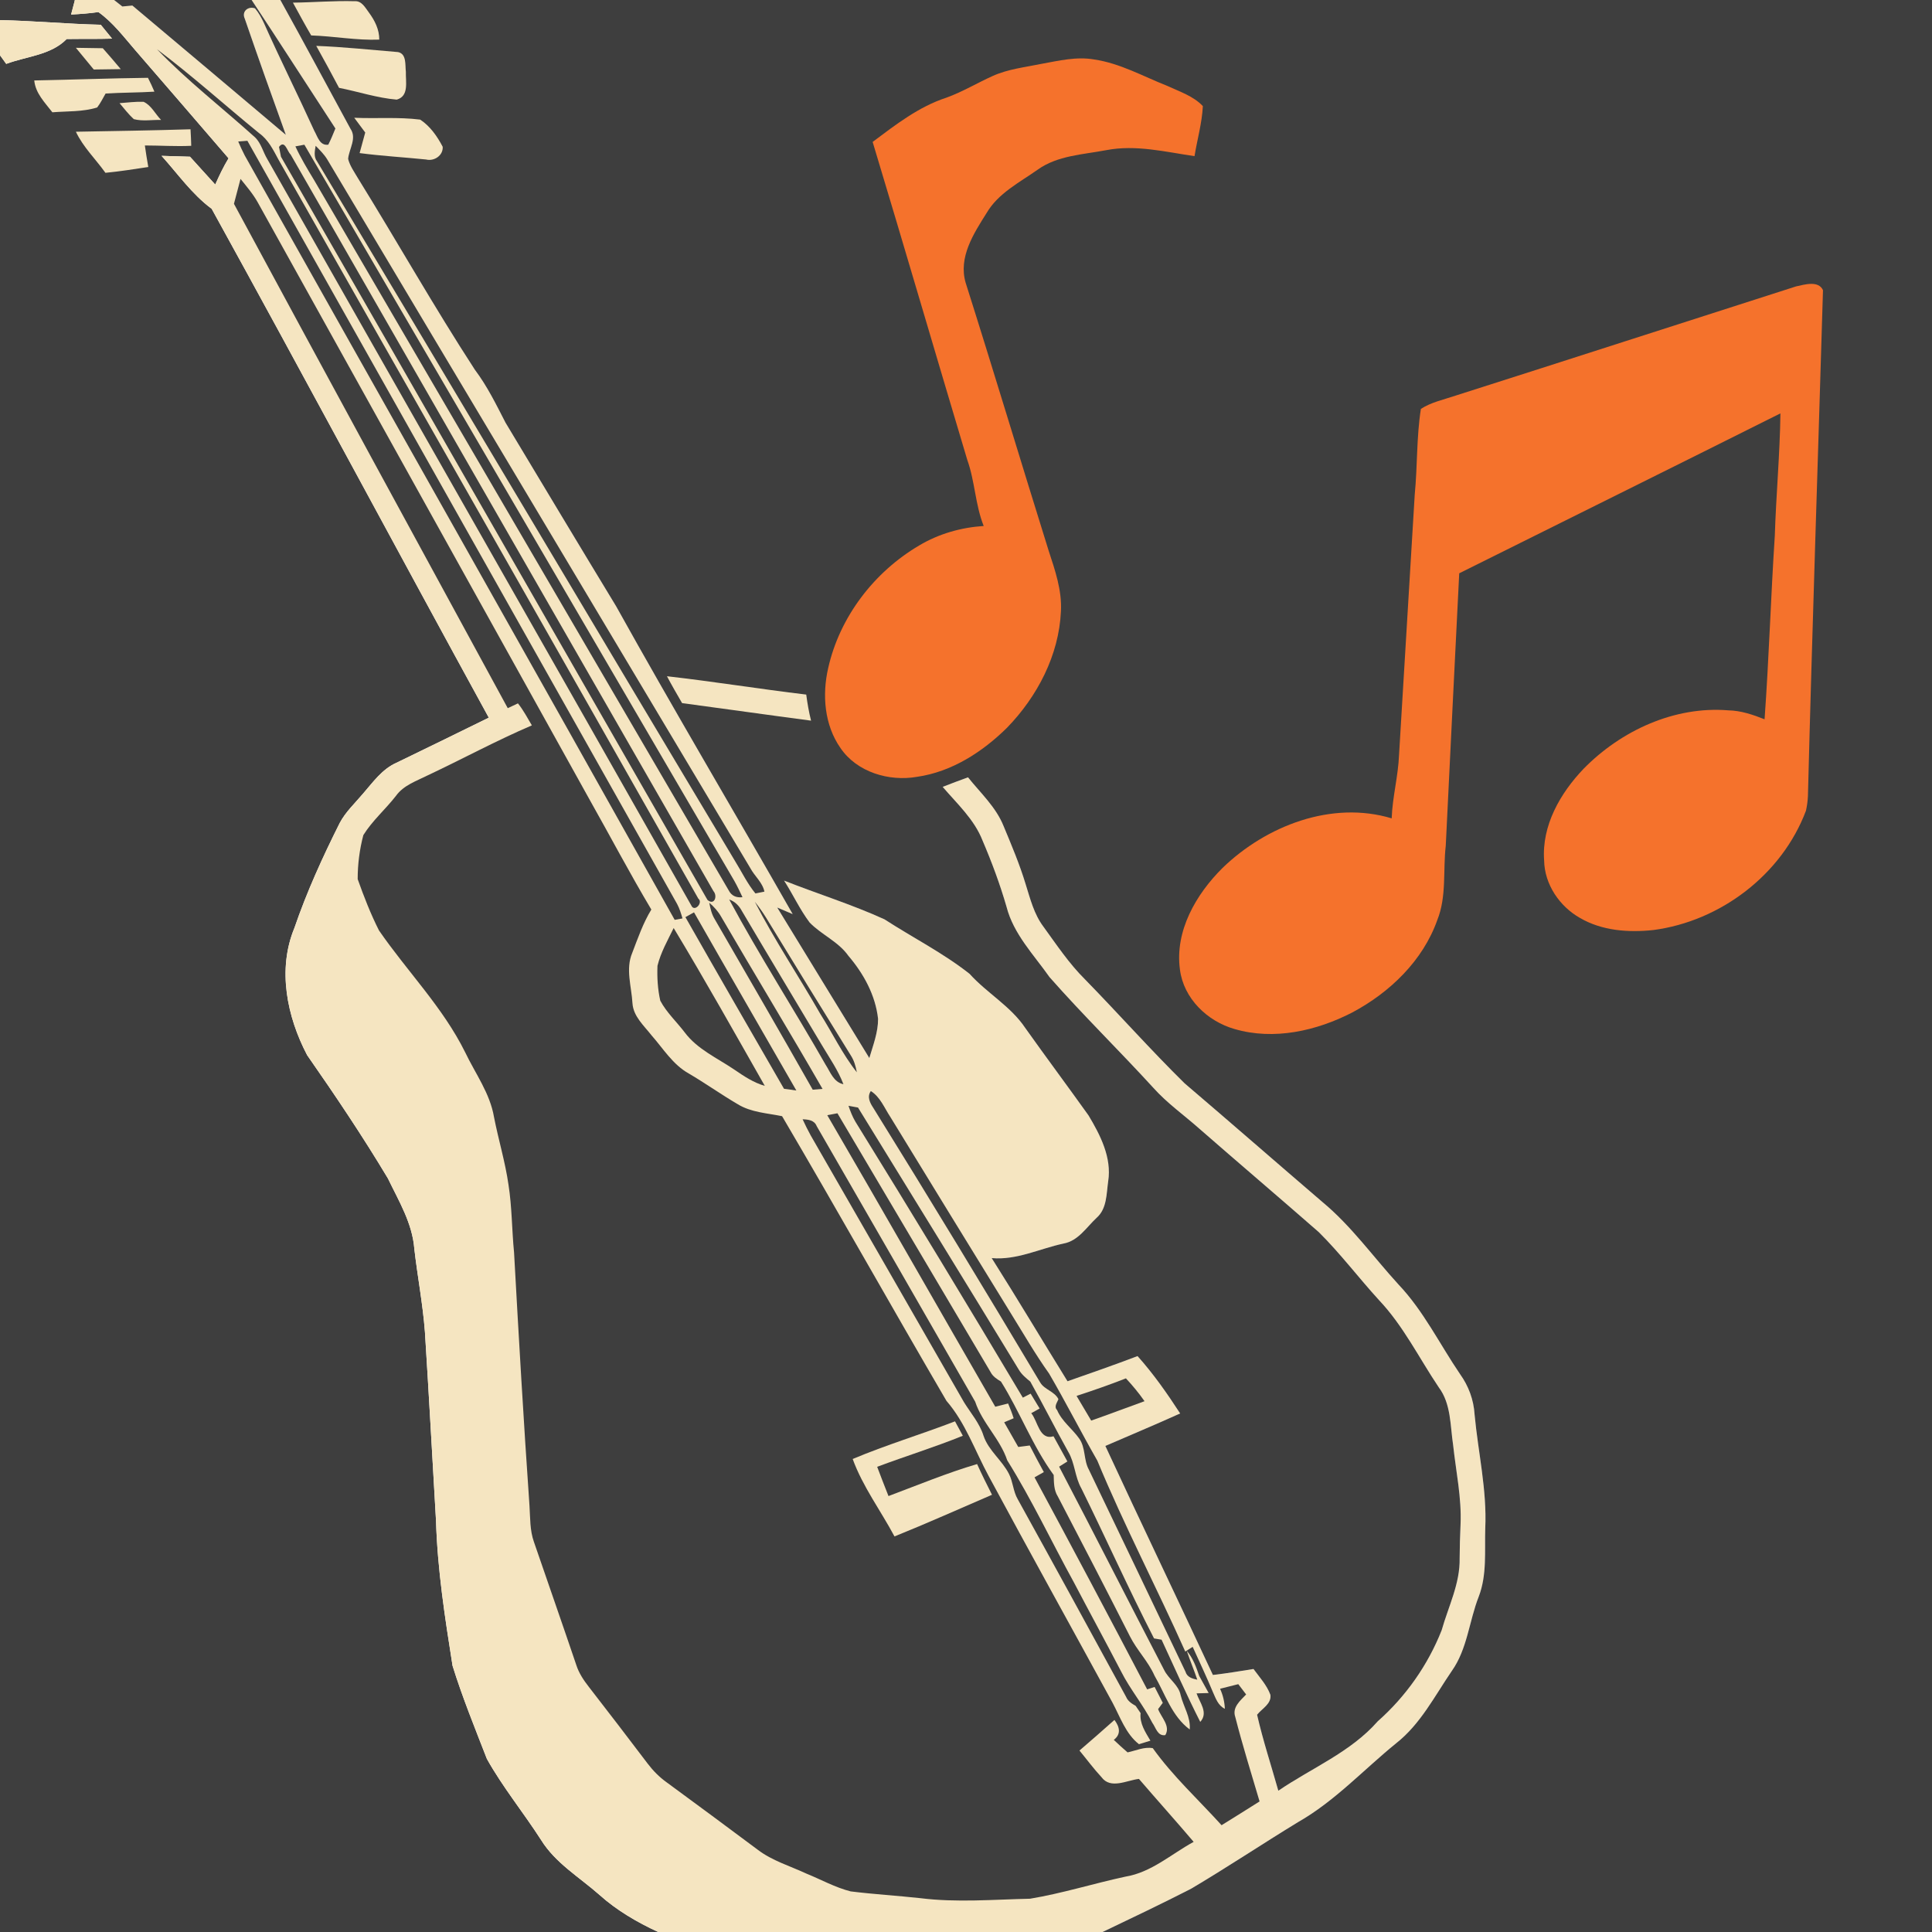 <?xml version="1.0" encoding="UTF-8" ?>
<!DOCTYPE svg PUBLIC "-//W3C//DTD SVG 1.1//EN" "http://www.w3.org/Graphics/SVG/1.1/DTD/svg11.dtd">
<svg width="512pt" height="512pt" viewBox="0 0 512 512" version="1.1" xmlns="http://www.w3.org/2000/svg">
<path fill="#3e3e3e" opacity="1.00" d=" M 0.00 0.00 L 18.93 0.00 L 19.85 0.01 C 19.60 0.97 19.09 2.89 18.84 3.85 C 21.26 3.72 23.68 3.55 26.08 3.20 C 29.89 5.92 32.73 9.68 35.76 13.20 C 44.03 22.79 52.33 32.33 60.57 41.95 C 59.22 44.18 58.10 46.53 57.04 48.91 C 54.79 46.46 52.59 43.98 50.35 41.53 C 47.84 41.44 45.33 41.36 42.82 41.30 C 47.13 46.08 50.88 51.48 56.10 55.34 C 80.82 100.16 104.95 145.30 129.54 190.19 C 121.38 194.20 113.21 198.20 105.03 202.16 C 101.25 203.84 98.84 207.30 96.21 210.32 C 94.07 212.87 91.57 215.17 90.01 218.14 C 85.49 227.16 81.30 236.35 78.03 245.90 C 73.47 256.87 76.04 269.41 81.38 279.60 C 88.83 290.29 96.11 301.11 102.80 312.29 C 105.68 318.26 109.28 324.18 109.80 330.94 C 110.64 338.29 112.05 345.57 112.61 352.95 C 113.67 369.64 114.58 386.34 115.55 403.04 C 115.93 415.94 117.92 428.71 119.93 441.43 C 122.53 449.80 125.86 457.95 129.03 466.12 C 133.23 473.63 138.72 480.34 143.37 487.57 C 147.17 493.74 153.56 497.47 158.87 502.17 C 163.47 506.29 168.84 509.42 174.43 512.00 L 0.00 512.00 L 0.00 14.65 C 0.41 15.22 1.24 16.36 1.65 16.93 C 7.04 14.91 13.44 14.65 17.68 10.34 C 21.69 10.28 25.70 10.36 29.70 10.24 C 28.71 9.01 27.71 7.78 26.70 6.56 C 17.79 6.36 8.91 5.51 0.00 5.33 L 0.00 0.00 Z" />
<path fill="#f5e5c1" opacity="1.00" d=" M 18.93 0.00 L 30.23 0.00 C 30.78 0.43 31.87 1.29 32.42 1.72 C 33.08 1.66 34.41 1.53 35.08 1.47 C 48.66 12.86 62.20 24.31 75.75 35.74 C 72.05 25.50 68.40 15.23 64.86 4.93 C 63.98 3.02 65.78 1.57 67.58 2.22 C 68.58 3.39 69.30 4.75 69.95 6.13 C 74.23 15.73 78.94 25.12 83.29 34.68 C 84.18 36.23 84.72 38.66 87.00 38.35 C 87.71 36.95 88.30 35.50 88.89 34.05 C 81.48 22.71 74.16 11.30 66.69 0.00 L 74.30 0.00 C 80.58 11.31 86.67 22.74 92.86 34.10 C 94.63 36.64 92.50 39.44 92.25 42.11 C 92.72 43.97 93.88 45.55 94.83 47.19 C 105.28 64.07 115.04 81.37 125.86 98.01 C 129.12 102.34 131.49 107.20 133.96 112.00 C 143.71 128.23 153.45 144.48 163.28 160.67 C 178.51 188.06 194.54 215.02 210.07 242.25 C 208.70 241.66 207.34 241.08 205.97 240.50 C 214.09 253.81 222.25 267.09 230.38 280.39 C 231.38 277.00 232.71 273.60 232.70 270.01 C 232.01 263.72 228.87 258.03 224.82 253.28 C 222.16 249.51 217.70 247.72 214.56 244.47 C 211.95 241.00 210.14 237.01 207.79 233.37 C 216.63 236.87 225.76 239.69 234.41 243.64 C 241.89 248.49 249.95 252.55 256.96 258.09 C 261.55 263.19 267.81 266.62 271.68 272.39 C 277.21 280.17 282.92 287.83 288.47 295.60 C 291.60 300.82 294.66 306.78 293.68 313.06 C 293.21 316.36 293.36 320.28 290.66 322.69 C 287.96 325.19 285.78 328.82 281.90 329.54 C 275.53 330.89 269.49 334.00 262.81 333.41 C 269.64 344.21 276.18 355.19 282.90 366.05 C 289.10 363.88 295.31 361.72 301.46 359.38 C 305.68 364.09 309.31 369.28 312.75 374.58 C 306.18 377.55 299.53 380.32 292.93 383.19 C 302.32 403.47 312.00 423.62 321.43 443.88 C 325.03 443.47 328.61 442.87 332.19 442.30 C 333.79 444.50 335.72 446.56 336.67 449.15 C 337.00 451.53 334.41 452.81 333.14 454.42 C 334.69 461.22 336.88 467.85 338.77 474.56 C 347.62 468.52 357.92 464.36 365.11 456.17 C 372.55 449.60 378.42 441.25 382.06 432.02 C 383.84 425.73 386.96 419.63 386.82 412.96 C 386.84 409.97 386.92 406.99 387.06 404.01 C 387.37 396.94 385.85 389.98 385.10 383.00 C 384.30 377.79 384.59 372.05 381.27 367.63 C 376.06 359.88 371.90 351.35 365.43 344.52 C 360.03 338.60 355.19 332.17 349.50 326.53 C 339.01 317.35 328.38 308.32 317.88 299.15 C 313.81 295.53 309.30 292.37 305.65 288.28 C 296.61 278.39 287.00 269.01 278.14 258.95 C 273.96 253.00 268.59 247.54 266.74 240.30 C 265.01 234.32 262.84 228.48 260.39 222.76 C 258.20 217.14 253.65 213.01 249.82 208.53 C 252.04 207.66 254.28 206.82 256.53 206.00 C 259.85 210.15 263.94 213.88 265.96 218.92 C 268.07 223.99 270.22 229.06 271.81 234.33 C 273.02 238.19 274.02 242.24 276.49 245.54 C 279.99 250.35 283.30 255.35 287.55 259.56 C 296.43 268.65 304.87 278.18 313.93 287.09 C 326.16 297.52 338.26 308.09 350.46 318.55 C 358.13 324.91 363.93 333.10 370.62 340.41 C 377.27 347.42 381.52 356.20 386.91 364.13 C 389.18 367.28 390.55 370.97 390.78 374.86 C 391.72 384.90 394.08 394.86 393.61 405.00 C 393.41 411.06 394.11 417.34 391.87 423.14 C 389.32 429.65 388.87 436.99 384.74 442.82 C 380.20 449.46 376.46 456.89 370.02 461.96 C 361.37 468.98 353.72 477.35 343.96 482.90 C 334.45 488.70 325.18 494.90 315.58 500.57 C 307.86 504.52 300.02 508.26 292.19 512.00 L 174.43 512.00 C 168.84 509.42 163.47 506.29 158.87 502.17 C 153.56 497.47 147.17 493.74 143.37 487.57 C 138.72 480.34 133.23 473.63 129.03 466.12 C 125.86 457.95 122.53 449.80 119.93 441.43 C 117.92 428.71 115.93 415.94 115.55 403.04 C 114.58 386.34 113.67 369.64 112.61 352.95 C 112.05 345.57 110.64 338.29 109.80 330.94 C 109.28 324.18 105.68 318.26 102.80 312.29 C 96.11 301.11 88.83 290.29 81.38 279.60 C 76.04 269.41 73.47 256.87 78.03 245.90 C 81.30 236.35 85.49 227.16 90.01 218.14 C 91.57 215.17 94.07 212.87 96.21 210.32 C 98.84 207.30 101.25 203.84 105.03 202.16 C 113.21 198.20 121.38 194.20 129.54 190.19 C 104.95 145.30 80.82 100.16 56.10 55.34 C 50.88 51.48 47.13 46.08 42.82 41.30 C 45.33 41.36 47.84 41.44 50.35 41.53 C 52.59 43.98 54.79 46.46 57.04 48.91 C 58.10 46.53 59.22 44.18 60.57 41.95 C 52.33 32.33 44.03 22.79 35.76 13.20 C 32.73 9.68 29.89 5.92 26.08 3.20 C 23.68 3.55 21.26 3.72 18.84 3.85 C 19.09 2.89 19.60 0.97 19.85 0.01 L 18.93 0.00 Z" />
<path fill="#3e3e3e" opacity="1.00" d=" M 30.23 0.00 L 66.69 0.00 C 74.16 11.30 81.48 22.71 88.89 34.05 C 88.30 35.50 87.71 36.95 87.00 38.35 C 84.72 38.66 84.18 36.23 83.29 34.68 C 78.94 25.12 74.23 15.73 69.95 6.13 C 69.30 4.75 68.58 3.39 67.58 2.22 C 65.78 1.57 63.98 3.02 64.86 4.93 C 68.40 15.23 72.05 25.50 75.75 35.74 C 62.20 24.31 48.66 12.86 35.08 1.47 C 34.41 1.53 33.08 1.66 32.42 1.72 C 31.87 1.29 30.78 0.43 30.23 0.00 Z" />
<path fill="#3e3e3e" opacity="1.00" d=" M 74.30 0.00 L 512.00 0.00 L 512.00 512.00 L 292.19 512.00 C 300.02 508.26 307.86 504.52 315.58 500.57 C 325.18 494.90 334.45 488.70 343.96 482.90 C 353.72 477.35 361.37 468.98 370.02 461.96 C 376.46 456.89 380.20 449.46 384.74 442.82 C 388.87 436.99 389.32 429.65 391.87 423.14 C 394.11 417.34 393.41 411.06 393.61 405.00 C 394.08 394.86 391.72 384.90 390.78 374.86 C 390.55 370.97 389.18 367.28 386.91 364.13 C 381.52 356.20 377.27 347.42 370.62 340.41 C 363.93 333.10 358.13 324.91 350.46 318.55 C 338.26 308.09 326.16 297.52 313.93 287.09 C 304.87 278.18 296.43 268.65 287.55 259.56 C 283.30 255.35 279.99 250.35 276.49 245.54 C 274.02 242.24 273.02 238.19 271.81 234.33 C 270.22 229.06 268.07 223.99 265.96 218.92 C 263.94 213.88 259.85 210.15 256.53 206.00 C 254.28 206.82 252.04 207.66 249.82 208.53 C 253.65 213.01 258.20 217.14 260.39 222.76 C 262.84 228.48 265.01 234.32 266.74 240.30 C 268.59 247.54 273.96 253.00 278.14 258.95 C 287.00 269.01 296.61 278.39 305.65 288.28 C 309.30 292.37 313.81 295.53 317.88 299.15 C 328.38 308.32 339.01 317.35 349.50 326.53 C 355.19 332.17 360.03 338.60 365.43 344.52 C 371.90 351.35 376.06 359.88 381.27 367.63 C 384.59 372.05 384.30 377.79 385.10 383.00 C 385.85 389.98 387.37 396.94 387.06 404.01 C 386.92 406.99 386.84 409.97 386.82 412.96 C 386.96 419.63 383.84 425.73 382.06 432.02 C 378.42 441.25 372.55 449.60 365.11 456.17 C 357.92 464.36 347.62 468.52 338.77 474.56 C 336.88 467.85 334.69 461.22 333.14 454.42 C 334.41 452.81 337.00 451.53 336.67 449.15 C 335.72 446.56 333.79 444.50 332.19 442.30 C 328.61 442.87 325.03 443.47 321.43 443.88 C 312.00 423.62 302.32 403.47 292.93 383.19 C 299.53 380.32 306.18 377.55 312.75 374.58 C 309.31 369.28 305.68 364.09 301.46 359.38 C 295.31 361.72 289.10 363.88 282.90 366.05 C 276.18 355.19 269.64 344.21 262.81 333.41 C 269.49 334.00 275.53 330.89 281.90 329.54 C 285.78 328.82 287.96 325.19 290.66 322.69 C 293.36 320.28 293.21 316.36 293.68 313.06 C 294.66 306.78 291.60 300.82 288.47 295.60 C 282.92 287.83 277.21 280.17 271.68 272.39 C 267.81 266.62 261.55 263.19 256.96 258.09 C 249.95 252.55 241.89 248.49 234.41 243.64 C 225.76 239.69 216.63 236.87 207.79 233.37 C 210.14 237.01 211.95 241.00 214.56 244.47 C 217.70 247.72 222.16 249.51 224.82 253.28 C 228.87 258.03 232.01 263.72 232.70 270.01 C 232.71 273.60 231.38 277.00 230.38 280.39 C 222.25 267.09 214.09 253.81 205.97 240.50 C 207.34 241.08 208.70 241.66 210.07 242.25 C 194.54 215.02 178.51 188.06 163.28 160.67 C 153.45 144.48 143.71 128.23 133.96 112.00 C 131.49 107.20 129.12 102.34 125.86 98.01 C 115.04 81.37 105.28 64.07 94.83 47.19 C 93.88 45.55 92.72 43.97 92.25 42.11 C 92.50 39.44 94.63 36.64 92.86 34.10 C 86.67 22.74 80.58 11.31 74.30 0.00 Z" />
<path fill="#f5e5c1" opacity="1.00" d=" M 77.63 0.70 C 83.08 0.64 88.52 0.16 93.97 0.32 C 95.88 0.17 96.80 2.05 97.77 3.33 C 99.32 5.43 100.53 7.82 100.51 10.50 C 94.47 10.74 88.50 9.58 82.47 9.39 C 80.79 6.52 79.22 3.61 77.63 0.70 Z" />
<path fill="#f5e5c1" opacity="1.00" d=" M 0.00 5.33 C 8.91 5.51 17.79 6.36 26.70 6.56 C 27.71 7.78 28.71 9.01 29.70 10.24 C 25.70 10.36 21.69 10.28 17.68 10.34 C 13.44 14.65 7.04 14.91 1.65 16.93 C 1.24 16.36 0.41 15.22 0.00 14.65 L 0.00 5.33 Z" />
<path fill="#f5e5c1" opacity="1.00" d=" M 83.81 12.16 C 91.05 12.43 98.26 13.21 105.48 13.80 C 107.81 14.28 107.33 17.23 107.56 19.01 C 107.47 21.60 108.46 25.49 105.14 26.40 C 99.95 25.97 94.95 24.28 89.85 23.28 C 87.87 19.55 85.87 15.84 83.81 12.16 Z" />
<path fill="#f5e5c1" opacity="1.00" d=" M 20.11 12.67 C 22.49 12.71 24.86 12.76 27.24 12.78 C 28.85 14.60 30.44 16.45 32.00 18.32 C 29.62 18.37 27.23 18.40 24.85 18.42 C 23.28 16.49 21.70 14.57 20.11 12.67 Z" />
<path fill="#3e3e3e" opacity="1.00" d=" M 41.60 13.05 C 50.93 20.05 59.60 27.90 68.64 35.27 C 71.08 36.99 72.40 39.70 73.78 42.26 C 110.80 107.59 148.07 172.79 185.06 238.14 C 186.43 239.22 184.01 241.84 183.20 239.96 C 145.85 173.99 108.26 108.14 70.86 42.20 C 69.70 40.29 69.21 37.93 67.55 36.36 C 58.91 28.58 49.68 21.43 41.60 13.05 Z" />
<path fill="#f5722c" opacity="1.00" d=" M 276.01 16.92 C 280.59 16.09 285.28 14.94 289.95 15.76 C 296.83 16.76 302.95 20.24 309.34 22.76 C 312.59 24.28 316.25 25.44 318.77 28.12 C 318.54 32.61 317.28 36.97 316.56 41.38 C 308.84 40.26 301.00 38.28 293.18 39.79 C 286.99 40.98 280.28 41.18 274.97 44.98 C 270.16 48.38 264.54 51.19 261.46 56.45 C 258.02 61.91 253.93 68.18 255.91 74.94 C 263.40 98.57 270.52 122.31 277.91 145.96 C 279.61 151.14 281.45 156.45 281.16 161.98 C 280.64 173.64 274.90 184.59 266.87 192.86 C 260.36 199.29 252.20 204.56 243.00 205.87 C 235.60 207.16 227.09 204.64 222.74 198.24 C 218.46 192.14 217.84 184.14 219.48 177.04 C 222.52 163.48 231.67 151.56 243.60 144.55 C 248.78 141.46 254.68 139.78 260.69 139.39 C 258.44 133.75 258.38 127.57 256.34 121.88 C 247.93 93.80 239.73 65.67 231.26 37.61 C 237.34 33.06 243.51 28.25 250.82 25.88 C 255.08 24.34 258.97 21.98 263.09 20.13 C 267.17 18.29 271.66 17.82 276.01 16.92 Z" />
<path fill="#f5e5c1" opacity="1.00" d=" M 9.08 21.32 C 19.12 21.13 29.16 20.74 39.21 20.62 C 39.82 21.82 40.40 23.04 40.92 24.29 C 36.61 24.56 32.29 24.51 27.98 24.79 C 27.26 26.03 26.64 27.34 25.75 28.48 C 21.92 29.67 17.84 29.44 13.88 29.76 C 11.91 27.19 9.40 24.73 9.08 21.32 Z" />
<path fill="#f5e5c1" opacity="1.00" d=" M 31.68 27.34 C 33.80 27.18 35.92 26.90 38.05 26.98 C 40.13 27.93 41.15 30.23 42.70 31.79 C 40.30 31.71 37.81 32.20 35.45 31.57 C 34.06 30.29 32.90 28.78 31.68 27.34 Z" />
<path fill="#f5e5c1" opacity="1.00" d=" M 93.88 31.21 C 99.70 31.47 105.58 30.97 111.36 31.70 C 113.99 33.43 115.88 36.14 117.32 38.90 C 117.47 41.21 115.05 42.80 112.93 42.27 C 107.06 41.67 101.16 41.34 95.30 40.57 C 95.81 38.76 96.31 36.94 96.79 35.12 C 95.81 33.83 94.84 32.53 93.88 31.21 Z" />
<path fill="#f5e5c1" opacity="1.00" d=" M 20.11 34.91 C 30.23 34.72 40.36 34.58 50.49 34.26 C 50.58 35.72 50.64 37.18 50.68 38.64 C 46.58 38.84 42.49 38.55 38.39 38.55 C 38.65 40.46 38.97 42.36 39.30 44.26 C 35.52 44.83 31.74 45.43 27.94 45.80 C 25.35 42.16 22.04 39.00 20.11 34.91 Z" />
<path fill="#3e3e3e" opacity="1.00" d=" M 63.13 37.50 C 63.74 37.45 64.96 37.36 65.56 37.31 C 103.53 104.73 141.46 172.17 179.45 239.58 C 180.09 240.78 180.49 242.09 180.87 243.39 C 180.35 243.49 179.31 243.67 178.80 243.77 C 140.95 176.16 102.79 108.73 64.85 41.18 C 64.22 39.98 63.67 38.74 63.13 37.50 Z" />
<path fill="#3e3e3e" opacity="1.00" d=" M 78.28 38.79 C 78.87 38.68 80.06 38.46 80.66 38.35 C 118.62 103.40 156.64 168.42 194.61 233.46 C 195.40 234.86 196.08 236.30 196.77 237.77 C 195.07 237.96 193.85 237.37 193.13 235.98 C 156.52 173.21 119.85 110.48 83.23 47.71 C 81.47 44.80 79.71 41.88 78.28 38.79 Z" />
<path fill="#3e3e3e" opacity="1.00" d=" M 73.94 38.93 C 75.49 36.92 76.11 40.14 77.01 40.93 C 114.39 106.00 151.70 171.09 189.07 236.16 C 190.22 237.46 189.32 240.07 187.49 238.49 C 149.80 172.86 112.20 107.15 74.46 41.54 C 74.33 40.88 74.07 39.58 73.94 38.93 Z" />
<path fill="#3e3e3e" opacity="1.00" d=" M 84.04 42.79 C 83.09 41.58 83.42 40.02 83.65 38.64 C 84.75 39.77 85.90 40.89 86.72 42.25 C 124.04 104.87 161.48 167.43 198.83 230.04 C 199.97 232.19 202.08 233.85 202.58 236.29 C 201.98 236.41 200.79 236.65 200.19 236.77 C 198.04 234.15 196.58 231.06 194.80 228.20 C 157.82 166.43 121.06 104.53 84.04 42.79 Z" />
<path fill="#3e3e3e" opacity="1.00" d=" M 63.74 47.41 C 65.35 49.42 67.06 51.39 68.32 53.66 C 97.60 106.36 126.88 159.07 156.17 211.77 C 161.67 221.51 166.88 231.43 172.61 241.04 C 170.42 244.63 169.05 248.61 167.55 252.52 C 165.73 256.80 167.37 261.46 167.61 265.89 C 167.85 269.37 170.64 271.78 172.65 274.36 C 175.77 277.90 178.31 282.15 182.55 284.50 C 186.95 287.09 191.11 290.05 195.51 292.63 C 199.04 294.80 203.30 294.99 207.26 295.80 C 221.98 320.83 236.17 346.17 250.82 371.24 C 255.84 377.03 258.35 384.41 261.96 391.08 C 272.78 411.18 283.87 431.14 294.81 451.19 C 296.85 455.00 298.34 459.51 301.84 462.23 C 302.60 462.00 304.12 461.53 304.87 461.30 C 303.55 459.04 301.97 456.75 302.27 453.99 C 301.94 453.51 301.29 452.55 300.96 452.07 C 299.93 451.48 298.90 450.83 298.43 449.69 C 288.90 432.20 279.34 414.72 269.70 397.29 C 268.50 395.23 268.47 392.74 267.40 390.63 C 265.56 386.97 261.99 384.46 260.65 380.50 C 259.60 377.16 257.29 374.53 255.48 371.62 C 241.97 348.06 228.43 324.52 214.89 300.98 C 214.10 299.56 213.38 298.09 212.70 296.62 C 214.19 296.68 215.80 296.84 216.43 298.43 C 230.47 322.75 244.46 347.11 258.43 371.46 C 260.34 377.17 265.02 381.29 266.93 387.01 C 273.45 397.44 278.68 408.61 284.61 419.38 C 288.74 427.26 293.00 435.06 297.10 442.95 C 299.50 447.71 302.98 451.82 305.39 456.58 C 306.32 457.85 306.78 460.17 308.82 459.82 C 310.27 457.41 307.72 455.11 306.91 452.93 C 307.22 452.52 307.84 451.69 308.15 451.27 C 307.42 449.87 306.70 448.47 305.99 447.06 C 305.49 447.22 304.51 447.54 304.01 447.70 C 294.18 428.91 284.22 410.18 274.16 391.51 C 274.78 391.16 276.01 390.47 276.63 390.12 C 275.35 387.79 274.10 385.43 272.89 383.07 C 272.13 383.17 270.61 383.36 269.85 383.46 C 268.61 381.27 267.38 379.09 266.12 376.92 C 266.75 376.65 268.00 376.12 268.63 375.85 C 268.21 374.51 267.70 373.22 267.16 371.94 C 266.31 372.16 264.61 372.59 263.76 372.80 C 248.90 347.06 234.21 321.22 219.24 295.54 C 219.91 295.41 221.26 295.16 221.93 295.03 C 235.43 317.90 249.00 340.74 262.51 363.61 C 263.09 364.77 264.19 365.47 265.27 366.13 C 270.31 374.16 273.63 383.23 279.24 390.89 C 279.30 392.84 279.25 394.89 280.35 396.61 C 286.78 408.92 293.16 421.26 299.44 433.64 C 301.28 437.31 304.27 440.26 305.94 444.03 C 308.79 448.94 310.55 454.82 315.29 458.33 C 315.58 455.07 313.63 452.30 312.89 449.25 C 312.35 446.48 309.69 444.99 308.51 442.56 C 299.19 424.63 290.05 406.59 280.68 388.68 C 281.23 388.34 282.32 387.65 282.87 387.30 C 281.64 385.08 280.43 382.85 279.20 380.63 C 275.41 381.74 275.07 376.65 273.29 374.51 C 273.85 374.20 274.96 373.58 275.52 373.27 C 274.71 371.96 273.92 370.64 273.13 369.33 C 272.62 369.59 271.58 370.13 271.06 370.39 C 256.48 345.91 241.71 321.53 226.71 297.29 C 225.91 295.96 225.36 294.51 224.86 293.05 C 225.49 293.16 226.75 293.39 227.38 293.51 C 241.61 316.64 255.89 339.77 270.00 362.99 C 270.75 364.27 271.91 365.21 273.04 366.14 C 276.50 372.29 279.66 378.61 283.11 384.77 C 284.87 387.75 284.84 391.38 286.55 394.40 C 293.07 407.61 299.09 421.10 305.83 434.20 C 306.33 434.28 307.33 434.46 307.83 434.54 C 311.21 441.82 314.44 449.17 318.08 456.32 C 320.30 453.89 317.93 451.19 317.10 448.76 C 317.91 448.74 319.51 448.69 320.31 448.67 C 319.46 447.16 318.64 445.66 317.81 444.15 C 317.01 441.80 316.16 439.41 314.51 437.50 C 315.36 440.07 316.43 442.56 317.29 445.13 C 315.94 444.87 314.58 444.46 314.16 443.00 C 305.63 425.16 297.14 407.29 288.56 389.47 C 287.13 386.88 287.75 383.64 285.98 381.20 C 284.14 378.61 281.42 376.68 280.14 373.68 C 279.22 372.75 280.18 371.70 280.49 370.78 C 279.42 368.68 276.79 368.31 275.65 366.34 C 261.11 341.97 246.40 317.71 231.44 293.61 C 230.54 292.25 229.72 290.67 230.78 289.14 C 233.29 290.73 234.38 293.64 235.96 296.02 C 246.58 313.39 257.23 330.73 267.90 348.07 C 271.22 353.41 274.36 358.89 278.02 364.01 C 282.45 371.61 286.43 379.45 290.80 387.08 C 297.90 404.23 306.54 420.72 314.11 437.68 C 314.60 437.37 315.58 436.75 316.07 436.43 C 317.87 440.42 319.75 444.38 321.43 448.42 C 322.18 450.08 322.80 451.99 324.60 452.85 C 324.52 450.99 324.10 449.22 323.33 447.54 C 324.94 447.13 326.54 446.72 328.16 446.32 C 328.85 447.23 329.54 448.14 330.24 449.05 C 328.70 450.68 326.47 452.46 327.36 455.02 C 329.28 462.54 331.60 469.96 333.80 477.40 C 330.47 479.54 327.08 481.59 323.73 483.70 C 317.61 476.94 310.81 470.71 305.50 463.28 C 303.23 462.87 301.00 463.94 298.82 464.40 C 297.57 463.32 296.36 462.22 295.17 461.09 C 297.16 459.55 296.73 457.66 295.34 455.80 C 292.28 458.54 289.18 461.23 286.07 463.91 C 288.01 466.26 289.82 468.72 291.90 470.96 C 294.32 474.26 298.62 471.79 301.83 471.43 C 306.63 477.02 311.56 482.50 316.33 488.11 C 310.40 491.35 305.11 496.21 298.25 497.33 C 289.79 499.15 281.50 501.77 272.97 503.18 C 263.28 503.39 253.53 504.24 243.87 503.03 C 237.73 502.36 231.56 502.00 225.44 501.24 C 221.32 500.20 217.58 498.09 213.67 496.51 C 209.34 494.49 204.64 493.13 200.81 490.20 C 192.77 484.22 184.74 478.23 176.65 472.32 C 174.73 470.95 173.07 469.26 171.65 467.39 C 166.47 460.57 161.28 453.76 156.02 447.00 C 154.66 445.26 153.42 443.40 152.74 441.29 C 149.05 430.38 145.23 419.50 141.49 408.60 C 140.40 405.53 140.53 402.24 140.32 399.04 C 138.76 376.68 137.47 354.29 136.23 331.91 C 135.64 325.92 135.69 319.88 134.75 313.93 C 133.88 307.89 132.09 302.03 130.92 296.05 C 129.86 289.74 125.96 284.50 123.26 278.84 C 117.37 266.94 107.90 257.42 100.43 246.57 C 98.22 242.20 96.43 237.59 94.79 232.98 C 94.78 229.08 95.29 225.09 96.29 221.31 C 98.68 217.47 102.18 214.46 104.95 210.89 C 106.98 208.07 110.39 206.97 113.36 205.47 C 122.59 201.12 131.57 196.25 140.95 192.23 C 139.78 190.25 138.70 188.20 137.26 186.40 C 136.59 186.72 135.24 187.35 134.56 187.67 C 110.32 143.14 86.07 98.62 62.00 54.01 C 62.59 51.81 63.17 49.61 63.74 47.41 Z" />
<path fill="#f5722c" opacity="1.00" d=" M 475.97 75.90 C 478.21 75.42 481.89 74.26 483.11 76.90 C 481.79 121.59 480.26 166.29 479.12 210.99 C 479.06 212.29 478.88 213.57 478.60 214.84 C 472.25 231.75 455.97 244.13 438.15 246.47 C 431.56 247.18 424.54 246.67 418.70 243.26 C 413.28 240.19 409.31 234.35 409.21 228.02 C 408.54 218.78 413.49 210.19 419.68 203.72 C 429.58 193.63 443.72 187.08 458.03 188.25 C 461.37 188.31 464.55 189.40 467.63 190.62 C 468.80 174.43 469.28 158.20 470.34 142.01 C 470.68 131.18 471.69 120.38 471.83 109.55 C 443.49 123.74 415.08 137.80 386.71 151.93 C 385.51 176.00 384.30 200.07 383.14 224.15 C 382.38 230.69 383.41 237.54 380.91 243.79 C 377.09 254.60 368.31 263.02 358.36 268.32 C 348.89 273.20 337.61 275.76 327.16 272.70 C 319.95 270.65 313.67 264.60 312.70 256.97 C 311.29 246.73 316.96 236.98 324.00 230.00 C 335.56 218.83 352.91 212.09 368.81 216.87 C 369.01 211.21 370.54 205.70 370.76 200.05 C 372.16 177.05 373.52 154.05 374.92 131.05 C 375.66 123.50 375.37 115.86 376.55 108.36 C 379.33 106.56 382.65 105.90 385.75 104.84 C 415.84 95.26 445.89 85.53 475.97 75.90 Z" />
<path fill="#f5e5c1" opacity="1.00" d=" M 176.75 179.21 C 189.08 180.61 201.34 182.60 213.66 184.07 C 213.97 186.39 214.36 188.71 214.94 190.98 C 203.54 189.48 192.15 187.86 180.76 186.33 C 179.39 183.97 178.02 181.61 176.75 179.21 Z" />
<path fill="#3e3e3e" opacity="1.00" d=" M 193.25 238.38 C 194.78 238.91 195.87 240.04 196.62 241.44 C 203.64 253.33 210.77 265.17 217.85 277.04 C 219.85 280.40 222.11 283.65 223.52 287.33 C 220.91 286.79 220.07 284.13 218.80 282.17 C 210.44 267.49 201.24 253.27 193.25 238.38 Z" />
<path fill="#3e3e3e" opacity="1.00" d=" M 200.04 238.99 C 201.09 240.29 202.06 241.66 202.95 243.08 C 210.40 255.29 217.89 267.48 225.43 279.63 C 226.33 280.99 226.78 282.57 227.07 284.17 C 223.26 279.37 220.62 273.78 217.35 268.63 C 211.68 258.70 205.27 249.16 200.04 238.99 Z" />
<path fill="#3e3e3e" opacity="1.00" d=" M 187.96 239.23 C 189.21 240.29 190.32 241.53 191.13 242.97 C 200.00 258.21 209.18 273.28 217.98 288.57 C 217.33 288.62 216.03 288.73 215.38 288.78 C 206.81 273.65 198.07 258.60 189.38 243.54 C 188.58 242.23 188.25 240.71 187.96 239.23 Z" />
<path fill="#3e3e3e" opacity="1.00" d=" M 181.64 243.05 C 182.21 242.73 183.35 242.10 183.92 241.78 C 192.90 257.55 202.01 273.25 211.04 288.99 C 209.94 288.84 208.85 288.69 207.77 288.54 C 199.03 273.39 190.28 258.25 181.64 243.05 Z" />
<path fill="#3e3e3e" opacity="1.00" d=" M 178.53 245.94 C 186.85 259.72 194.72 273.77 202.68 287.77 C 199.69 286.91 197.12 285.18 194.59 283.45 C 190.06 280.38 184.81 278.08 181.45 273.59 C 179.31 270.78 176.64 268.32 174.98 265.19 C 174.30 262.17 174.11 259.02 174.24 255.93 C 175.11 252.40 176.94 249.19 178.53 245.94 Z" />
<path fill="#3e3e3e" opacity="1.00" d=" M 285.30 369.93 C 289.70 368.49 294.07 366.97 298.38 365.28 C 300.16 367.18 301.81 369.19 303.31 371.33 C 298.59 373.03 293.91 374.82 289.18 376.47 C 287.90 374.28 286.61 372.10 285.30 369.93 Z" />
<path fill="#f5e5c1" opacity="1.00" d=" M 225.97 386.65 C 234.85 382.91 244.10 380.13 253.09 376.67 C 253.77 377.94 254.46 379.21 255.16 380.49 C 247.70 383.52 239.99 385.89 232.46 388.72 C 233.46 391.30 234.41 393.90 235.46 396.47 C 243.25 393.55 250.96 390.35 258.94 387.99 C 260.18 390.74 261.53 393.43 262.89 396.13 C 254.28 399.83 245.74 403.67 237.05 407.17 C 233.39 400.31 228.64 393.99 225.97 386.65 Z" />
</svg>
